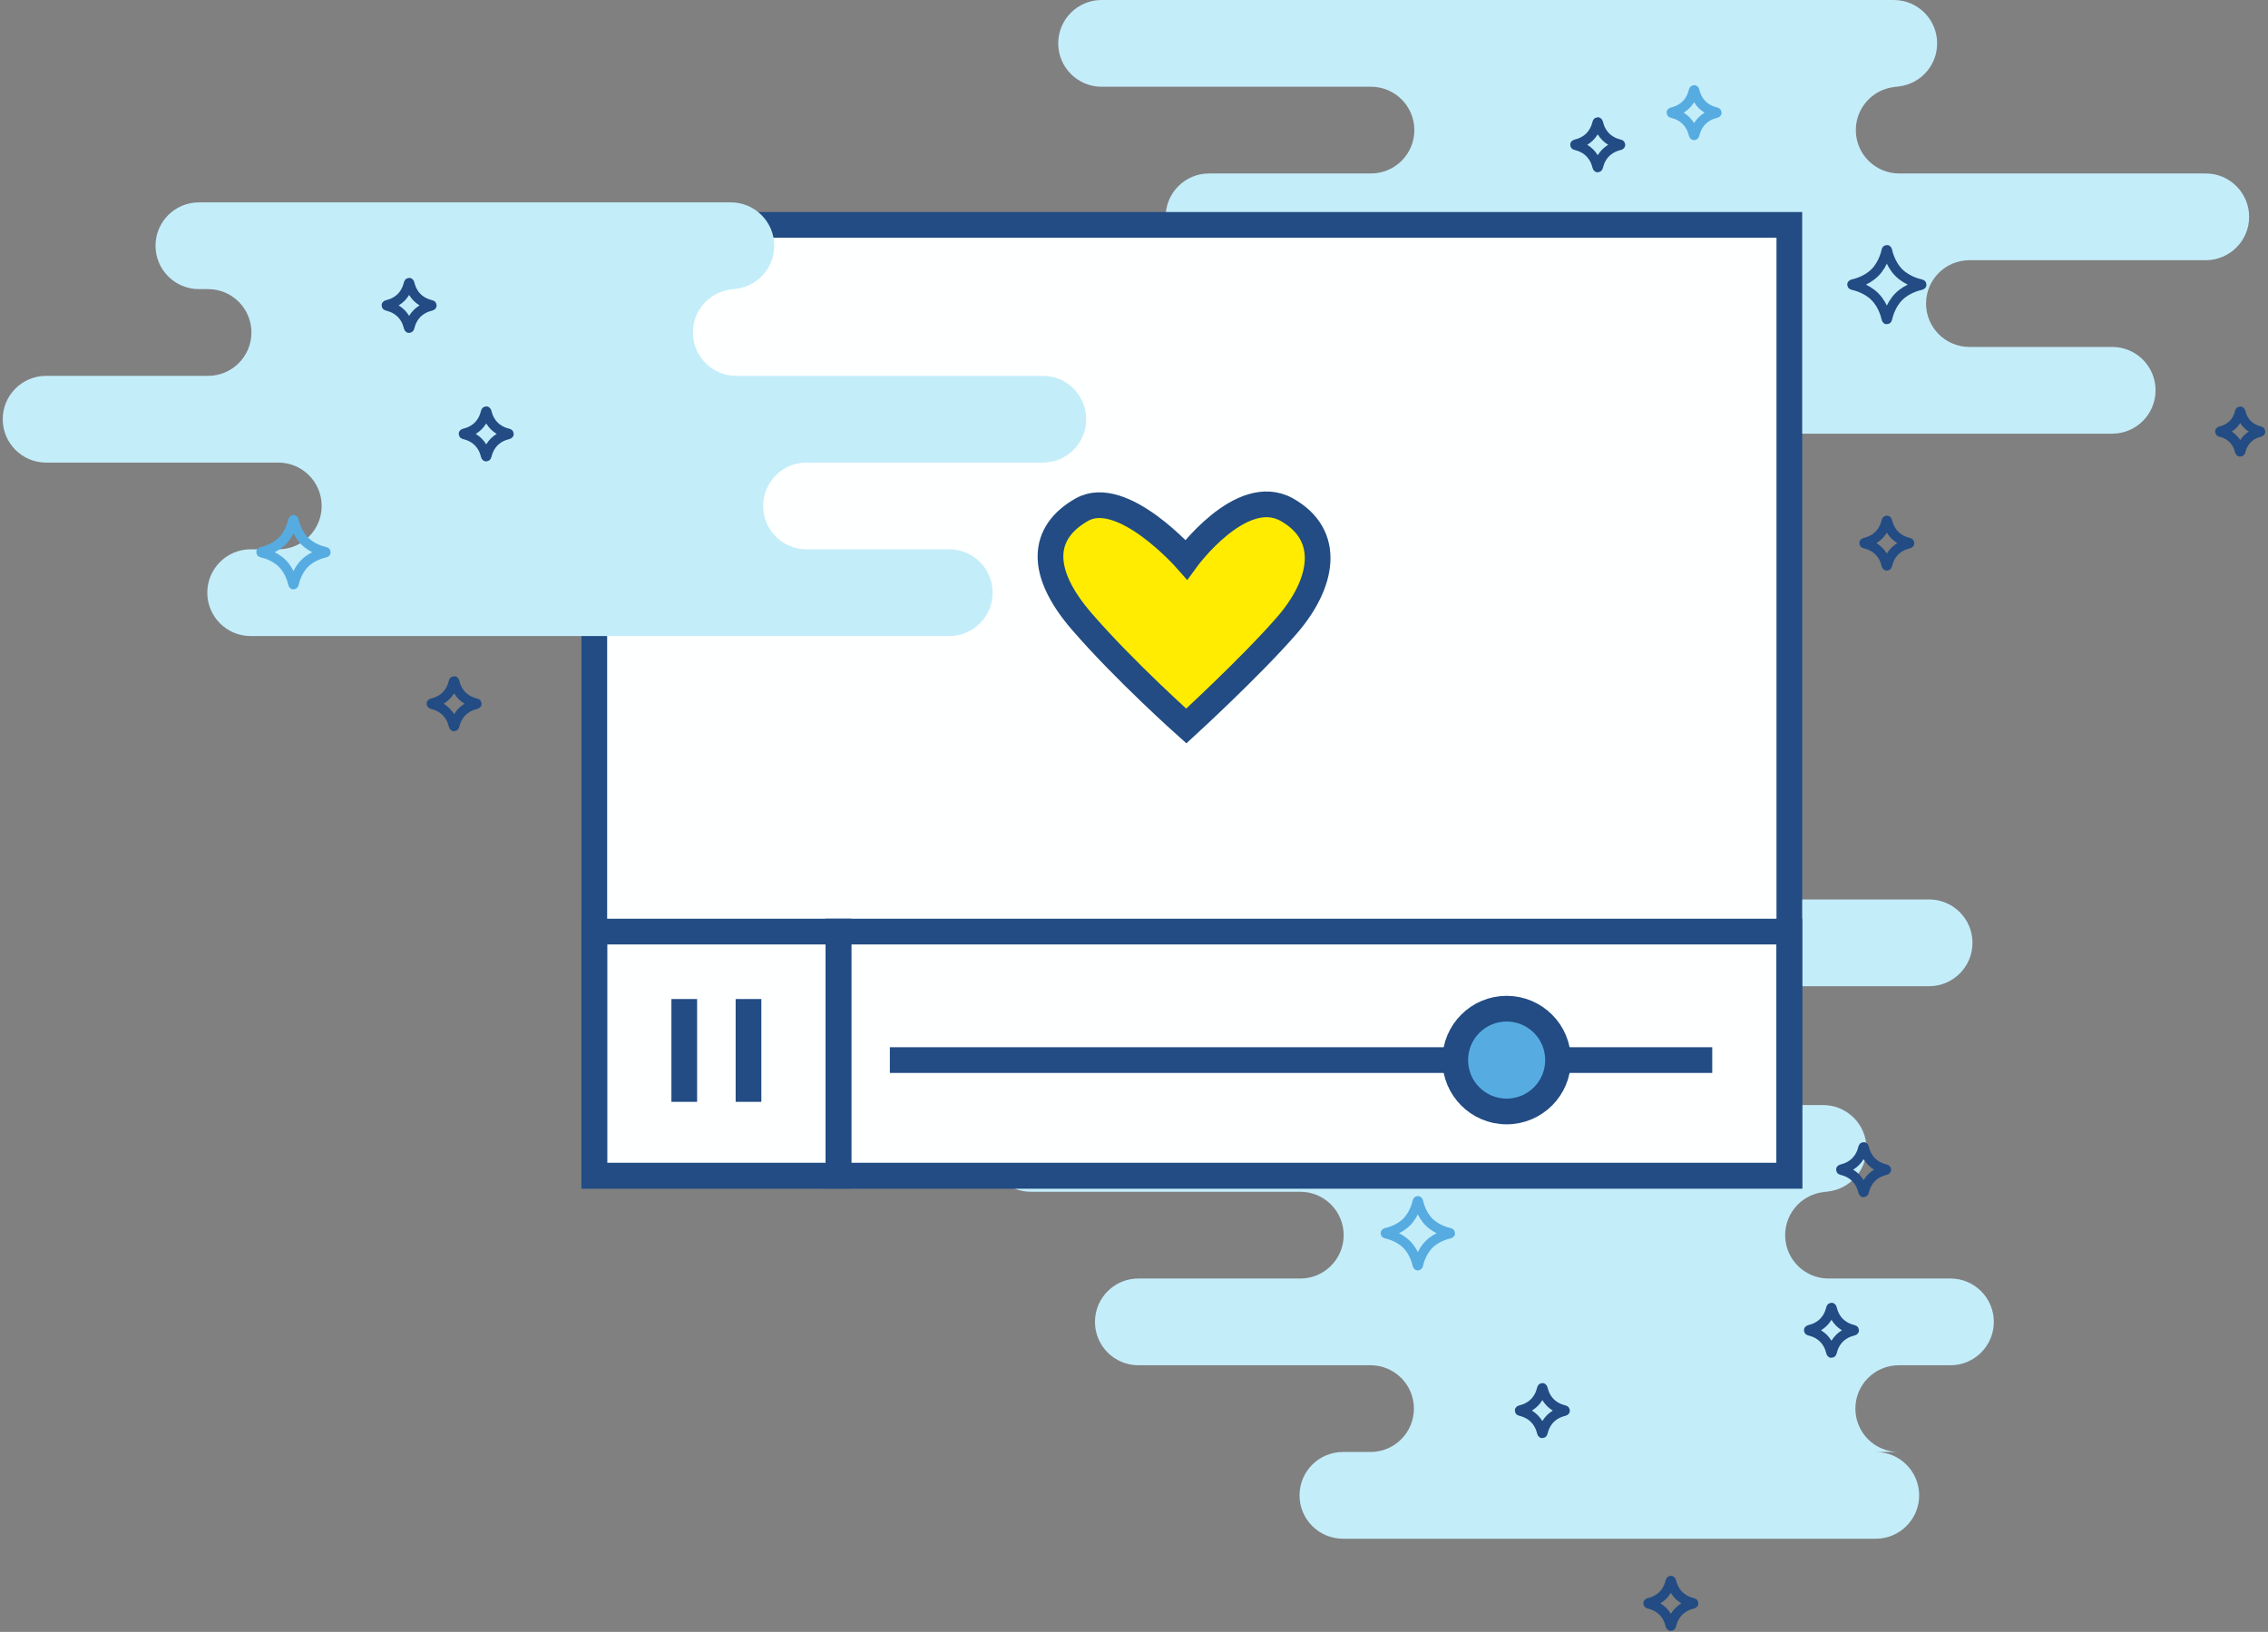<?xml version="1.0" encoding="UTF-8" standalone="no"?>
<svg width="706px" height="508px" viewBox="0 0 706 508" version="1.1" xmlns="http://www.w3.org/2000/svg" xmlns:xlink="http://www.w3.org/1999/xlink">
    <rect x="0" y="0" width="706" height="508" fill="#808080" stroke="none"/>
    <!-- Generator: Sketch 3.8.3 (29802) - http://www.bohemiancoding.com/sketch -->
    <title>intro2</title>
    <desc>Created with Sketch.</desc>
    <defs></defs>
    <g id="Page-1" stroke="none" stroke-width="1" fill="none" fill-rule="evenodd">
        <g id="Desktop-HD-Copy-2" transform="translate(-1582, -2312)">
            <g id="intro2" transform="translate(1582, 2312)">
                <g id="intro2-cloud3" transform="translate(307, 280)" fill="#C4EDFA">
                    <path d="M97.527,145 L303.038,145 L284.054,145 C276.606,145 270.556,151.044 270.556,158.5 C270.556,165.957 276.599,172 284.054,172 L303.038,172 L97.527,172 L119.634,172 C127.083,172 133.132,165.956 133.132,158.5 C133.132,151.043 127.089,145 119.634,145 L97.527,145 Z M75.664,91 L281.175,91 L262.191,91 C254.743,91 248.693,97.044 248.693,104.5 C248.693,111.957 254.736,118 262.191,118 L281.175,118 L75.664,118 L97.771,118 C105.22,118 111.269,111.956 111.269,104.5 C111.269,97.043 105.226,91 97.771,91 L75.664,91 Z M0.412,77.5 C0.412,70.044 6.462,64 13.91,64 L260.513,64 C267.968,64 274.011,70.043 274.011,77.5 C274.011,84.956 267.961,91 260.513,91 L13.91,91 C6.456,91 0.412,84.957 0.412,77.5 Z M33.849,131.5 C33.849,124.044 39.887,118 47.344,118 L300.161,118 C307.615,118 313.657,124.043 313.657,131.5 C313.657,138.956 307.618,145 300.161,145 L47.344,145 C39.891,145 33.849,138.957 33.849,131.5 Z M97.527,185.5 C97.527,178.044 103.564,172 111.033,172 L276.907,172 C284.366,172 290.412,178.043 290.412,185.5 C290.412,192.956 284.375,199 276.907,199 L111.033,199 C103.574,199 97.527,192.957 97.527,185.5 Z M33.412,13.5 C33.412,6.044 39.462,0 46.91,0 L293.513,0 C300.968,0 307.011,6.043 307.011,13.5 C307.011,20.956 300.961,27 293.513,27 L46.91,27 C39.456,27 33.412,20.957 33.412,13.5 Z" id="OK"></path>
                </g>
                <g id="intro2-cloud2" transform="translate(329, 0)" fill="#C4EDFA">
                    <path d="M97.527,81 L303.038,81 L284.054,81 C276.606,81 270.556,87.044 270.556,94.5 C270.556,101.957 276.599,108 284.054,108 L303.038,108 L97.527,108 L119.634,108 C127.083,108 133.132,101.956 133.132,94.5 C133.132,87.043 127.089,81 119.634,81 L97.527,81 Z M75.664,27 L281.175,27 L262.191,27 C254.743,27 248.693,33.044 248.693,40.5 C248.693,47.957 254.736,54 262.191,54 L281.175,54 L75.664,54 L97.771,54 C105.22,54 111.269,47.956 111.269,40.5 C111.269,33.043 105.226,27 97.771,27 L75.664,27 Z M0.412,13.5 C0.412,6.044 6.462,0 13.91,0 L260.513,0 C267.968,0 274.011,6.043 274.011,13.5 C274.011,20.956 267.961,27 260.513,27 L13.91,27 C6.456,27 0.412,20.957 0.412,13.5 Z M33.849,67.5 C33.849,60.044 39.9,54 47.357,54 L357.617,54 C365.077,54 371.125,60.043 371.125,67.5 C371.125,74.956 365.074,81 357.617,81 L47.357,81 C39.896,81 33.849,74.957 33.849,67.5 Z M97.527,121.5 C97.527,114.044 103.57,108 111.019,108 L328.508,108 C335.959,108 342,114.043 342,121.5 C342,128.956 335.957,135 328.508,135 L111.019,135 C103.568,135 97.527,128.957 97.527,121.5 Z" id="OK"></path>
                </g>
                <g id="intro2-video" transform="translate(185, 70)" stroke-width="8" stroke="#224C83">
                    <g id="Group-9">
                        <g id="Group-31">
                            <rect id="Rectangle-193" fill="#FEFFFF" x="0" y="0" width="372" height="296"></rect>
                            <rect id="Rectangle-194" x="0" y="220" width="76" height="76"></rect>
                            <polygon id="Rectangle-194-Copy" points="76 247 76 230 76 220 372 220 372 296 76 296"></polygon>
                        </g>
                        <g id="Group-15" transform="translate(24, 241)">
                            <path d="M4,0 L4,32" id="Path-187"></path>
                            <path d="M24,0 L24,32" id="Path-187-Copy"></path>
                        </g>
                        <g id="Group-10" transform="translate(92, 244)">
                            <path d="M0,16 L256,16" id="Path-189"></path>
                            <circle id="Oval-56" fill="#56ACE1" cx="192" cy="16" r="16"></circle>
                        </g>
                    </g>
                </g>
                <g id="intro2-heart" transform="translate(327, 157)" stroke="#224C83" stroke-width="8" fill="#FFEC00">
                    <path d="M9.756,36.481 C23.181,52.003 42.275,69 42.275,69 C42.275,69 62.299,50.666 73.575,37.7 C84.85,24.735 87.787,9.665 73.575,1.661 C59.363,-6.343 42.275,17.183 42.275,17.183 C42.275,17.183 22.342,-5.504 9.756,1.661 C-2.829,8.826 -3.668,20.959 9.756,36.481 Z" id="OK"></path>
                </g>
                <g id="intro2-cloud1" transform="translate(0, 63)" fill="#C4EDFA">
                    <path d="M64.527,81 L270.038,81 L251.054,81 C243.606,81 237.556,87.044 237.556,94.5 C237.556,101.957 243.599,108 251.054,108 L270.038,108 L64.527,108 L86.634,108 C94.083,108 100.132,101.956 100.132,94.5 C100.132,87.043 94.089,81 86.634,81 L64.527,81 Z M42.664,27 L248.175,27 L229.191,27 C221.743,27 215.693,33.044 215.693,40.5 C215.693,47.957 221.736,54 229.191,54 L248.175,54 L42.664,54 L64.771,54 C72.22,54 78.269,47.956 78.269,40.5 C78.269,33.043 72.226,27 64.771,27 L42.664,27 Z M48.412,13.5 C48.412,6.044 54.454,0 61.917,0 L227.506,0 C234.965,0 241.011,6.043 241.011,13.5 C241.011,20.956 234.969,27 227.506,27 L61.917,27 C54.459,27 48.412,20.957 48.412,13.5 Z M0.849,67.5 C0.849,60.044 6.9,54 14.357,54 L324.617,54 C332.077,54 338.125,60.043 338.125,67.5 C338.125,74.956 332.074,81 324.617,81 L14.357,81 C6.896,81 0.849,74.957 0.849,67.5 Z M64.527,121.5 C64.527,114.044 70.57,108 78.019,108 L295.508,108 C302.959,108 309,114.043 309,121.5 C309,128.956 302.957,135 295.508,135 L78.019,135 C70.568,135 64.527,128.957 64.527,121.5 Z" id="OK"></path>
                </g>
                <g id="intro1-stars2" transform="translate(490, 27)" stroke-width="3">
                    <path d="M207.353,110.517 C204.96,110.517 203.255,111.731 203.255,111.731 C202.875,111.957 202.753,111.843 202.976,111.452 C202.976,111.452 204.19,109.747 204.19,107.353 C204.19,104.96 202.976,103.255 202.976,103.255 C202.75,102.875 202.864,102.753 203.255,102.976 C203.255,102.976 204.96,104.19 207.353,104.19 C209.747,104.19 211.452,102.976 211.452,102.976 C211.832,102.75 211.954,102.864 211.731,103.255 C211.731,103.255 210.517,104.96 210.517,107.353 C210.517,109.747 211.731,111.452 211.731,111.452 C211.957,111.832 211.843,111.954 211.452,111.731 C211.452,111.731 209.747,110.517 207.353,110.517 Z" id="Star-2-Copy" stroke="#224C83" transform="translate(207.353, 107.353) rotate(-315) translate(-207.353, -107.353) "></path>
                    <path d="M97.353,66.887 C93.358,66.887 90.028,69.186 90.028,69.186 C89.66,69.414 89.557,69.293 89.786,68.911 C89.786,68.911 92.073,65.602 92.073,61.607 C92.073,57.611 89.774,54.282 89.774,54.282 C89.546,53.914 89.667,53.81 90.049,54.039 C90.049,54.039 93.358,56.326 97.353,56.326 C101.349,56.326 104.678,54.027 104.678,54.027 C105.046,53.8 105.15,53.92 104.921,54.302 C104.921,54.302 102.634,57.611 102.634,61.607 C102.634,65.602 104.933,68.932 104.933,68.932 C105.16,69.3 105.04,69.403 104.658,69.174 C104.658,69.174 101.349,66.887 97.353,66.887 Z" id="Star-2-Copy" stroke="#224C83" transform="translate(97.353, 61.607) rotate(-315) translate(-97.353, -61.607) "></path>
                    <path d="M97.353,145.592 C94.69,145.592 92.709,146.989 92.709,146.989 C92.332,147.215 92.219,147.091 92.436,146.716 C92.436,146.716 93.833,144.735 93.833,142.071 C93.833,139.407 92.436,137.426 92.436,137.426 C92.209,137.049 92.333,136.937 92.709,137.154 C92.709,137.154 94.69,138.551 97.353,138.551 C100.017,138.551 101.998,137.154 101.998,137.154 C102.375,136.927 102.488,137.051 102.271,137.426 C102.271,137.426 100.874,139.407 100.874,142.071 C100.874,144.735 102.271,146.716 102.271,146.716 C102.497,147.093 102.374,147.205 101.998,146.989 C101.998,146.989 100.017,145.592 97.353,145.592 Z" id="Star-2-Copy" stroke="#224C83" transform="translate(97.353, 142.071) rotate(-315) translate(-97.353, -142.071) "></path>
                    <path d="M37.353,11.592 C34.69,11.592 32.709,12.989 32.709,12.989 C32.332,13.215 32.219,13.091 32.436,12.716 C32.436,12.716 33.833,10.735 33.833,8.071 C33.833,5.407 32.436,3.426 32.436,3.426 C32.209,3.049 32.333,2.937 32.709,3.154 C32.709,3.154 34.69,4.551 37.353,4.551 C40.017,4.551 41.998,3.154 41.998,3.154 C42.375,2.927 42.488,3.051 42.271,3.426 C42.271,3.426 40.874,5.407 40.874,8.071 C40.874,10.735 42.271,12.716 42.271,12.716 C42.497,13.093 42.374,13.205 41.998,12.989 C41.998,12.989 40.017,11.592 37.353,11.592 Z" id="Star-2-Copy" stroke="#56ACE1" transform="translate(37.353, 8.071) rotate(-315) translate(-37.353, -8.071) "></path>
                    <path d="M7.353,21.592 C4.69,21.592 2.709,22.989 2.709,22.989 C2.332,23.215 2.219,23.091 2.436,22.716 C2.436,22.716 3.833,20.735 3.833,18.071 C3.833,15.407 2.436,13.426 2.436,13.426 C2.209,13.049 2.333,12.937 2.709,13.154 C2.709,13.154 4.69,14.551 7.353,14.551 C10.017,14.551 11.998,13.154 11.998,13.154 C12.375,12.927 12.488,13.051 12.271,13.426 C12.271,13.426 10.874,15.407 10.874,18.071 C10.874,20.735 12.271,22.716 12.271,22.716 C12.497,23.093 12.374,23.205 11.998,22.989 C11.998,22.989 10.017,21.592 7.353,21.592 Z" id="Star-2-Copy" stroke="#224C83" transform="translate(7.353, 18.071) rotate(-315) translate(-7.353, -18.071) "></path>
                </g>
                <g id="intro2-stars3" transform="translate(431, 357)" stroke-width="3">
                    <path d="M49.115,85.635 C46.451,85.635 44.47,87.032 44.47,87.032 C44.093,87.259 43.981,87.135 44.197,86.76 C44.197,86.76 45.594,84.779 45.594,82.115 C45.594,79.451 44.197,77.47 44.197,77.47 C43.971,77.093 44.095,76.981 44.47,77.197 C44.47,77.197 46.451,78.594 49.115,78.594 C51.779,78.594 53.76,77.197 53.76,77.197 C54.137,76.971 54.249,77.095 54.032,77.47 C54.032,77.47 52.635,79.451 52.635,82.115 C52.635,84.779 54.032,86.76 54.032,86.76 C54.259,87.137 54.135,87.249 53.76,87.032 C53.76,87.032 51.779,85.635 49.115,85.635 Z" id="Star-2-Copy" stroke="#224C83" transform="translate(49.115, 82.115) rotate(-315) translate(-49.115, -82.115) "></path>
                    <path d="M89.115,145.635 C86.451,145.635 84.47,147.032 84.47,147.032 C84.093,147.259 83.981,147.135 84.197,146.76 C84.197,146.76 85.594,144.779 85.594,142.115 C85.594,139.451 84.197,137.47 84.197,137.47 C83.971,137.093 84.095,136.981 84.47,137.197 C84.47,137.197 86.451,138.594 89.115,138.594 C91.779,138.594 93.76,137.197 93.76,137.197 C94.137,136.971 94.249,137.095 94.032,137.47 C94.032,137.47 92.635,139.451 92.635,142.115 C92.635,144.779 94.032,146.76 94.032,146.76 C94.259,147.137 94.135,147.249 93.76,147.032 C93.76,147.032 91.779,145.635 89.115,145.635 Z" id="Star-2-Copy" stroke="#224C83" transform="translate(89.115, 142.115) rotate(-315) translate(-89.115, -142.115) "></path>
                    <path d="M149.115,10.635 C146.451,10.635 144.47,12.032 144.47,12.032 C144.093,12.259 143.981,12.135 144.197,11.76 C144.197,11.76 145.594,9.779 145.594,7.115 C145.594,4.451 144.197,2.47 144.197,2.47 C143.971,2.093 144.095,1.981 144.47,2.197 C144.47,2.197 146.451,3.594 149.115,3.594 C151.779,3.594 153.76,2.197 153.76,2.197 C154.137,1.971 154.249,2.095 154.032,2.47 C154.032,2.47 152.635,4.451 152.635,7.115 C152.635,9.779 154.032,11.76 154.032,11.76 C154.259,12.137 154.135,12.249 153.76,12.032 C153.76,12.032 151.779,10.635 149.115,10.635 Z" id="Star-2-Copy" stroke="#224C83" transform="translate(149.115, 7.115) rotate(-315) translate(-149.115, -7.115) "></path>
                    <path d="M139.115,60.635 C136.451,60.635 134.47,62.032 134.47,62.032 C134.093,62.259 133.981,62.135 134.197,61.76 C134.197,61.76 135.594,59.779 135.594,57.115 C135.594,54.451 134.197,52.47 134.197,52.47 C133.971,52.093 134.095,51.981 134.47,52.197 C134.47,52.197 136.451,53.594 139.115,53.594 C141.779,53.594 143.76,52.197 143.76,52.197 C144.137,51.971 144.249,52.095 144.032,52.47 C144.032,52.47 142.635,54.451 142.635,57.115 C142.635,59.779 144.032,61.76 144.032,61.76 C144.259,62.137 144.135,62.249 143.76,62.032 C143.76,62.032 141.779,60.635 139.115,60.635 Z" id="Star-2-Copy" stroke="#224C83" transform="translate(139.115, 57.115) rotate(-315) translate(-139.115, -57.115) "></path>
                    <path d="M10.353,31.828 C6.624,31.828 3.575,33.94 3.575,33.94 C3.199,34.171 3.085,34.06 3.313,33.678 C3.313,33.678 5.425,30.629 5.425,26.899 C5.425,23.17 3.313,20.121 3.313,20.121 C3.082,19.745 3.193,19.631 3.575,19.859 C3.575,19.859 6.624,21.971 10.353,21.971 C14.083,21.971 17.132,19.859 17.132,19.859 C17.508,19.628 17.622,19.739 17.394,20.121 C17.394,20.121 15.282,23.17 15.282,26.899 C15.282,30.629 17.394,33.678 17.394,33.678 C17.625,34.054 17.514,34.168 17.132,33.94 C17.132,33.94 14.083,31.828 10.353,31.828 Z" id="Star-2-Copy" stroke="#56ACE1" transform="translate(10.353, 26.899) rotate(-315) translate(-10.353, -26.899) "></path>
                </g>
                <g id="intro2-stars1" transform="translate(81, 87)" stroke-width="3">
                    <path d="M46.353,11.592 C43.69,11.592 41.709,12.989 41.709,12.989 C41.332,13.215 41.219,13.091 41.436,12.716 C41.436,12.716 42.833,10.735 42.833,8.071 C42.833,5.407 41.436,3.426 41.436,3.426 C41.209,3.049 41.333,2.937 41.709,3.154 C41.709,3.154 43.69,4.551 46.353,4.551 C49.017,4.551 50.998,3.154 50.998,3.154 C51.375,2.927 51.488,3.051 51.271,3.426 C51.271,3.426 49.874,5.407 49.874,8.071 C49.874,10.735 51.271,12.716 51.271,12.716 C51.497,13.093 51.374,13.205 50.998,12.989 C50.998,12.989 49.017,11.592 46.353,11.592 Z" id="Star-2-Copy" stroke="#224C83" transform="translate(46.353, 8.071) rotate(-315) translate(-46.353, -8.071) "></path>
                    <path d="M70.353,51.592 C67.69,51.592 65.709,52.989 65.709,52.989 C65.332,53.215 65.219,53.091 65.436,52.716 C65.436,52.716 66.833,50.735 66.833,48.071 C66.833,45.407 65.436,43.426 65.436,43.426 C65.209,43.049 65.333,42.937 65.709,43.154 C65.709,43.154 67.69,44.551 70.353,44.551 C73.017,44.551 74.998,43.154 74.998,43.154 C75.375,42.927 75.488,43.051 75.271,43.426 C75.271,43.426 73.874,45.407 73.874,48.071 C73.874,50.735 75.271,52.716 75.271,52.716 C75.497,53.093 75.374,53.205 74.998,52.989 C74.998,52.989 73.017,51.592 70.353,51.592 Z" id="Star-2-Copy" stroke="#224C83" transform="translate(70.353, 48.071) rotate(-315) translate(-70.353, -48.071) "></path>
                    <path d="M10.353,89.828 C6.624,89.828 3.575,91.94 3.575,91.94 C3.199,92.171 3.085,92.06 3.313,91.678 C3.313,91.678 5.425,88.629 5.425,84.899 C5.425,81.17 3.313,78.121 3.313,78.121 C3.082,77.745 3.193,77.631 3.575,77.859 C3.575,77.859 6.624,79.971 10.353,79.971 C14.083,79.971 17.132,77.859 17.132,77.859 C17.508,77.628 17.622,77.739 17.394,78.121 C17.394,78.121 15.282,81.17 15.282,84.899 C15.282,88.629 17.394,91.678 17.394,91.678 C17.625,92.054 17.514,92.168 17.132,91.94 C17.132,91.94 14.083,89.828 10.353,89.828 Z" id="Star-2-Copy" stroke="#56ACE1" transform="translate(10.353, 84.899) rotate(-315) translate(-10.353, -84.899) "></path>
                    <path d="M60.353,135.592 C57.69,135.592 55.709,136.989 55.709,136.989 C55.332,137.215 55.219,137.091 55.436,136.716 C55.436,136.716 56.833,134.735 56.833,132.071 C56.833,129.407 55.436,127.426 55.436,127.426 C55.209,127.049 55.333,126.937 55.709,127.154 C55.709,127.154 57.69,128.551 60.353,128.551 C63.017,128.551 64.998,127.154 64.998,127.154 C65.375,126.927 65.488,127.051 65.271,127.426 C65.271,127.426 63.874,129.407 63.874,132.071 C63.874,134.735 65.271,136.716 65.271,136.716 C65.497,137.093 65.374,137.205 64.998,136.989 C64.998,136.989 63.017,135.592 60.353,135.592 Z" id="Star-2-Copy" stroke="#224C83" transform="translate(60.353, 132.071) rotate(-315) translate(-60.353, -132.071) "></path>
                </g>
            </g>
        </g>
    </g>
</svg>